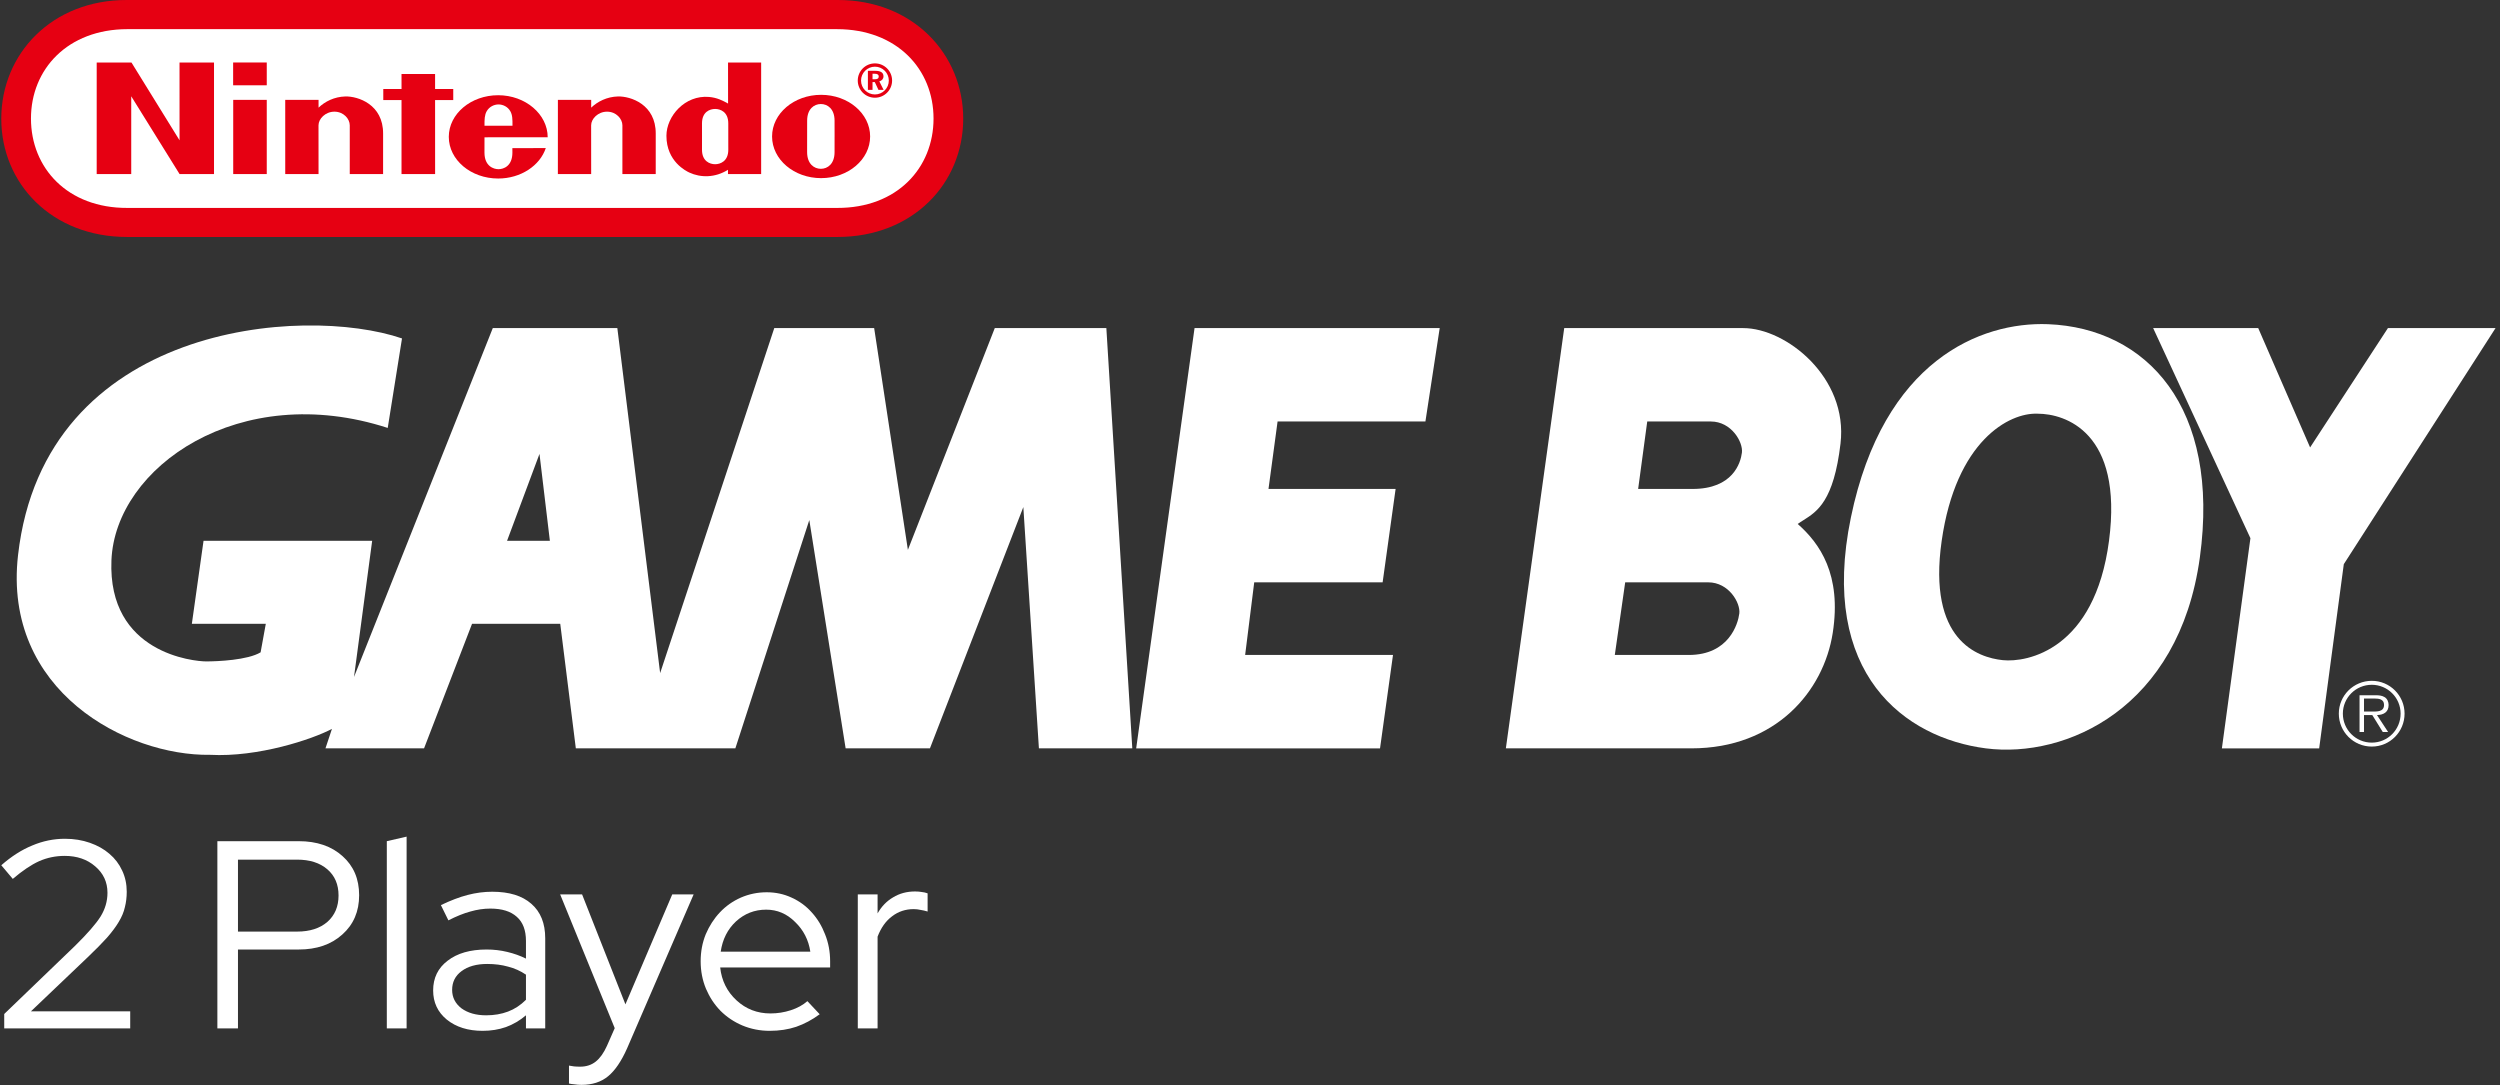 <svg width="486" height="211" viewBox="0 0 486 211" fill="none" xmlns="http://www.w3.org/2000/svg">
<rect x="0" y="0" width="486" height="211" fill="#333333" stroke="none"/>
<path d="M24.707 46.068C10.046 46.063 0.249 35.673 0.249 23.075C0.249 10.477 10.068 -0.032 24.685 7.41949e-05H162.813C177.43 -0.032 187.249 10.477 187.249 23.075C187.249 35.673 177.452 46.063 162.791 46.068H24.707Z" fill="#E60012"/>
<path d="M24.752 5.667C13.145 5.689 6.02 13.447 6.02 23.045C6.02 32.641 13.1 40.464 24.752 40.421H162.746C174.398 40.461 181.48 32.641 181.48 23.045C181.48 13.45 174.356 5.692 162.749 5.669L24.752 5.667Z" fill="white"/>
<path fill-rule="evenodd" clip-rule="evenodd" d="M166.749 15.66C166.749 13.817 168.244 12.322 170.087 12.322C171.929 12.322 173.424 13.817 173.424 15.66C173.424 17.503 171.929 18.997 170.087 18.997C168.244 18.997 166.749 17.503 166.749 15.66ZM170.087 18.362C171.577 18.362 172.786 17.152 172.786 15.662C172.786 14.17 171.577 12.963 170.087 12.963C168.597 12.963 167.387 14.172 167.387 15.662C167.387 17.152 168.597 18.362 170.087 18.362Z" fill="#E60012"/>
<path fill-rule="evenodd" clip-rule="evenodd" d="M171.748 14.833C171.748 14.125 171.224 13.768 170.169 13.768H168.719V17.465H169.62V15.95H170.06L170.767 17.465H171.768L170.941 15.814C171.445 15.687 171.748 15.32 171.748 14.833ZM170.06 15.409H169.62V14.334H170.015C170.556 14.334 170.822 14.5 170.822 14.885C170.822 15.253 170.574 15.409 170.06 15.409Z" fill="#E60012"/>
<path fill-rule="evenodd" clip-rule="evenodd" d="M99.61 29.668C99.61 28.859 99.605 28.794 99.605 28.794L106.101 28.789C104.966 32.194 101.249 34.705 96.848 34.705C91.544 34.705 87.245 31.081 87.245 26.609C87.245 22.136 91.544 18.511 96.848 18.511C102.153 18.511 106.471 22.216 106.471 26.688C106.471 26.696 94.186 26.691 94.186 26.691C94.186 26.691 94.181 28.879 94.181 29.668C94.181 32.306 95.947 32.892 96.91 32.892C97.874 32.892 99.61 32.306 99.61 29.668ZM94.618 21.617C94.204 22.337 94.176 23.182 94.186 24.446L99.627 24.448C99.637 23.184 99.62 22.34 99.205 21.617C98.696 20.729 97.761 20.307 96.912 20.301C96.912 20.301 96.912 20.301 96.913 20.301H96.91C96.911 20.301 96.911 20.301 96.912 20.301C96.063 20.307 95.127 20.729 94.618 21.617Z" fill="#E60012"/>
<path d="M120.125 18.752C122.563 18.682 127.51 20.279 127.475 25.988C127.47 27.001 127.473 33.835 127.473 33.835H120.994C120.994 33.835 120.994 25.265 120.994 24.364C120.994 23.107 119.792 21.709 118.014 21.709C116.238 21.709 114.917 23.107 114.917 24.364C114.917 24.98 114.924 33.835 114.924 33.835H108.45L108.455 19.415L114.927 19.41C114.927 19.41 114.919 20.57 114.927 20.927C116.173 19.738 117.971 18.814 120.124 18.752L120.125 18.752Z" fill="#E60012"/>
<path d="M67.125 18.752C69.564 18.682 74.511 20.279 74.476 25.988C74.471 27.001 74.473 33.835 74.473 33.835H67.994C67.994 33.835 67.994 25.265 67.994 24.364C67.994 23.107 66.792 21.709 65.014 21.709C63.239 21.709 61.917 23.107 61.917 24.364C61.917 24.98 61.925 33.835 61.925 33.835H55.451L55.448 19.415L61.927 19.41C61.927 19.41 61.92 20.57 61.927 20.927C63.174 19.738 64.969 18.814 67.125 18.752L67.125 18.752Z" fill="#E60012"/>
<path fill-rule="evenodd" clip-rule="evenodd" d="M147.968 12.153H141.531H141.531C141.531 12.153 141.531 16.795 141.536 20.132C140.493 19.546 139.393 18.983 137.846 18.846C133.145 18.434 129.554 22.591 129.554 26.398C129.554 31.416 133.425 33.274 134.014 33.547C136.207 34.57 139.023 34.573 141.519 33.006C141.519 33.14 141.521 33.84 141.521 33.84H147.968V12.153ZM141.578 23.979V26.557H141.578C141.578 26.557 141.581 28.188 141.581 29.115C141.581 31.342 140.039 31.926 139.023 31.926C137.987 31.926 136.468 31.342 136.468 29.115C136.468 28.347 136.47 26.549 136.47 26.549C136.47 26.549 136.468 24.719 136.468 23.979C136.468 21.749 137.987 21.18 139.025 21.18C140.039 21.18 141.578 21.749 141.578 23.979Z" fill="#E60012"/>
<path fill-rule="evenodd" clip-rule="evenodd" d="M150.091 26.532C150.091 22.059 154.357 18.434 159.622 18.434C164.887 18.434 169.153 22.059 169.153 26.532C169.153 31.005 164.887 34.63 159.622 34.63C154.36 34.63 150.091 31.005 150.091 26.532ZM162.239 29.569C162.239 28.695 162.242 26.515 162.242 26.515L162.244 26.522C162.238 26.052 162.239 24.895 162.239 24.009C162.239 23.806 162.24 23.616 162.24 23.453C162.24 21.163 160.876 20.222 159.575 20.222C158.276 20.222 156.91 21.163 156.91 23.453C156.91 24.327 156.905 26.46 156.905 26.46C156.905 26.46 156.903 28.695 156.903 29.569C156.903 31.869 158.266 32.817 159.575 32.817C160.881 32.817 162.239 31.869 162.239 29.569Z" fill="#E60012"/>
<path d="M45.322 16.581V12.148H51.858V16.581H45.322Z" fill="#E60012"/>
<path d="M45.337 33.84V19.417L51.858 19.42V33.84L45.337 33.84Z" fill="#E60012"/>
<path d="M78.055 33.84L78.057 19.447H74.511V17.306L78.059 17.304L78.055 14.383H84.581V17.302H88.112V19.447H84.581L84.586 33.84L78.055 33.84Z" fill="#E60012"/>
<path d="M18.797 33.84L18.799 12.153H25.557L34.904 27.277L34.899 12.153H41.604V33.84H34.909L25.512 18.717V33.84H18.797Z" fill="#E60012"/>
<path d="M418.571 63.779H438.996L449.084 86.982L464.213 63.779H485.136L455.635 109.675L450.846 145.484H431.935L437.482 104.626L418.571 63.779Z" fill="white"/>
<path d="M268.277 145.484L270.799 127.32H242.057L243.821 113.205H268.782L271.307 95.049H246.596L248.362 81.934H277.102L279.878 63.779H232.221L220.873 145.484H268.277Z" fill="white"/>
<path fill-rule="evenodd" clip-rule="evenodd" d="M108.911 121.269H91.765L82.437 145.477H63.272L64.532 141.693C60.75 143.711 50.158 147.243 40.828 146.738C24.69 146.988 0.482 134.379 3.508 107.903C8.649 62.905 58.984 59.236 78.15 65.791L75.374 83.19C46.628 73.861 22.42 90.755 21.664 108.91C20.909 127.067 37.803 128.579 40.072 128.579C42.342 128.579 48.14 128.326 50.662 126.815L51.672 121.268H37.297L39.568 105.129H72.349L68.818 131.605L95.801 63.776H120.009L128.331 130.851L150.52 63.776H169.936L176.494 106.894L193.387 63.776H215.074L220.118 145.477H201.963L198.936 98.575L180.781 145.477H164.39L157.328 101.096L142.954 145.477H111.94L108.911 121.269ZM104.876 88.237L98.572 105.13H106.895L104.876 88.237Z" fill="white"/>
<path fill-rule="evenodd" clip-rule="evenodd" d="M359.813 100.597C366.117 70.083 385.029 62.518 398.143 63.023C417.305 63.781 431.681 79.16 427.646 108.412C423.612 137.663 401.674 147.497 386.037 145.48C370.403 143.463 353.51 131.107 359.813 100.597ZM409.992 105.133C412.766 83.954 401.42 80.423 396.125 80.423C390.574 80.17 380.236 85.718 377.463 105.133C374.689 124.551 384.522 127.826 389.315 128.331C394.106 128.837 407.218 126.315 409.992 105.133Z" fill="white"/>
<path fill-rule="evenodd" clip-rule="evenodd" d="M304.085 63.782L292.738 145.482L328.797 145.481C345.188 145.481 354.518 134.388 356.285 123.038C358.049 111.691 353.763 105.638 349.475 101.858C349.837 101.595 350.22 101.353 350.617 101.103C353.259 99.437 356.482 97.406 357.797 86.224C359.309 73.364 347.207 63.782 338.883 63.782H304.085ZM318.456 95.05H329.048C336.866 95.05 338.379 90.006 338.629 87.99C338.881 85.972 336.613 81.937 332.579 81.937H320.223L318.456 95.05ZM313.918 127.325H328.293C336.107 127.325 337.873 121.275 338.123 119.256C338.377 117.239 336.107 113.206 332.073 113.206H315.937L313.918 127.325Z" fill="white"/>
<path d="M461.075 133.123C457.964 133.123 455.452 135.631 455.452 138.727C455.452 141.856 457.962 144.366 461.075 144.366C464.169 144.366 466.678 141.856 466.678 138.727C466.675 135.63 464.165 133.123 461.075 133.123V132.352C464.6 132.352 467.448 135.213 467.448 138.727C467.448 142.274 464.6 145.134 461.075 145.134C457.527 145.133 454.666 142.274 454.666 138.727C454.666 135.212 457.527 132.353 461.075 132.353V133.123V133.123Z" fill="white"/>
<path d="M459.561 135.793H461.603C462.491 135.793 463.458 135.925 463.458 137.031C463.458 138.485 461.904 138.32 460.899 138.32L459.561 138.318V139.006H461.171L463.211 142.302H464.247L462.089 139.006C463.36 138.973 464.346 138.455 464.346 137.049C464.346 136.445 464.08 135.811 463.545 135.508C463.01 135.191 462.406 135.158 461.803 135.158H458.695V142.3H459.562V135.793H459.561Z" fill="white"/>
<path d="M0.821 199.925V197.117L14.601 183.857C16.993 181.5 18.64 179.611 19.541 178.189C20.442 176.733 20.893 175.191 20.893 173.561C20.893 171.481 20.096 169.765 18.501 168.413C16.941 167.061 14.965 166.385 12.573 166.385C10.805 166.385 9.141 166.732 7.581 167.425C6.056 168.119 4.357 169.263 2.485 170.857L0.249 168.205C2.225 166.472 4.236 165.189 6.281 164.357C8.326 163.491 10.441 163.057 12.625 163.057C14.358 163.057 15.97 163.317 17.461 163.837C18.952 164.357 20.217 165.068 21.257 165.969C22.332 166.871 23.164 167.963 23.753 169.245C24.343 170.493 24.637 171.863 24.637 173.353C24.637 174.428 24.516 175.433 24.273 176.369C24.065 177.305 23.666 178.259 23.077 179.229C22.523 180.165 21.76 181.188 20.789 182.297C19.819 183.372 18.588 184.62 17.097 186.041L6.021 196.597H25.313V199.925H0.821Z" fill="white"/>
<path d="M42.257 199.925V163.525H58.065C61.601 163.525 64.443 164.496 66.593 166.437C68.742 168.344 69.817 170.875 69.817 174.029C69.817 177.184 68.725 179.732 66.541 181.673C64.391 183.615 61.566 184.585 58.065 184.585H46.261V199.925H42.257ZM57.753 167.113H46.261V181.101H57.753C60.214 181.101 62.173 180.477 63.629 179.229C65.085 177.947 65.813 176.231 65.813 174.081C65.813 171.932 65.085 170.233 63.629 168.985C62.173 167.737 60.214 167.113 57.753 167.113Z" fill="white"/>
<path d="M79.045 162.641V199.925H75.197V163.525L79.045 162.641Z" fill="white"/>
<path d="M93.823 200.393C90.98 200.393 88.657 199.665 86.855 198.209C85.087 196.753 84.203 194.864 84.203 192.541C84.203 190.115 85.139 188.191 87.011 186.769C88.883 185.313 91.413 184.585 94.603 184.585C95.989 184.585 97.324 184.741 98.607 185.053C99.924 185.365 101.137 185.799 102.247 186.353V182.921C102.247 180.841 101.657 179.281 100.479 178.241C99.3 177.167 97.584 176.629 95.331 176.629C94.048 176.629 92.748 176.82 91.431 177.201C90.148 177.548 88.727 178.12 87.167 178.917L85.711 175.953C87.583 175.052 89.316 174.393 90.911 173.977C92.505 173.561 94.1 173.353 95.695 173.353C98.988 173.353 101.519 174.133 103.287 175.693C105.089 177.253 105.991 179.489 105.991 182.401V199.925H102.247V197.377C101.068 198.383 99.768 199.145 98.347 199.665C96.96 200.151 95.452 200.393 93.823 200.393ZM87.895 192.437C87.895 193.893 88.501 195.089 89.715 196.025C90.963 196.927 92.557 197.377 94.499 197.377C96.059 197.377 97.48 197.135 98.763 196.649C100.045 196.164 101.207 195.401 102.247 194.361V189.473C101.172 188.745 100.011 188.225 98.763 187.913C97.549 187.567 96.197 187.393 94.707 187.393C92.627 187.393 90.963 187.861 89.715 188.797C88.501 189.699 87.895 190.912 87.895 192.437Z" fill="white"/>
<path d="M117.995 203.305L119.503 199.873L108.895 173.873H113.159L121.583 195.245L130.683 173.873H134.843L121.895 203.825C120.786 206.321 119.555 208.124 118.203 209.233C116.851 210.343 115.135 210.897 113.055 210.897C112.57 210.897 112.102 210.863 111.651 210.793C111.235 210.759 110.889 210.707 110.611 210.637V207.153C110.958 207.223 111.287 207.275 111.599 207.309C111.946 207.344 112.345 207.361 112.795 207.361C113.974 207.361 114.979 207.032 115.811 206.373C116.643 205.715 117.371 204.692 117.995 203.305Z" fill="white"/>
<path d="M159.348 197.169C157.892 198.244 156.366 199.059 154.772 199.613C153.212 200.133 151.496 200.393 149.624 200.393C147.752 200.393 145.984 200.047 144.32 199.353C142.69 198.66 141.269 197.707 140.056 196.493C138.877 195.28 137.941 193.859 137.248 192.229C136.554 190.565 136.208 188.78 136.208 186.873C136.208 185.001 136.537 183.251 137.196 181.621C137.889 179.992 138.808 178.571 139.952 177.357C141.096 176.144 142.448 175.191 144.008 174.497C145.602 173.804 147.284 173.457 149.052 173.457C150.785 173.457 152.397 173.804 153.888 174.497C155.413 175.191 156.713 176.144 157.788 177.357C158.897 178.571 159.764 179.992 160.388 181.621C161.046 183.251 161.376 185.001 161.376 186.873V188.069H140.004C140.281 190.635 141.338 192.767 143.176 194.465C145.013 196.164 147.214 197.013 149.78 197.013C151.132 197.013 152.449 196.805 153.732 196.389C155.014 195.973 156.089 195.384 156.956 194.621L159.348 197.169ZM148.948 176.837C146.694 176.837 144.736 177.6 143.072 179.125C141.442 180.651 140.454 182.609 140.108 185.001H157.528C157.181 182.713 156.193 180.789 154.564 179.229C152.969 177.635 151.097 176.837 148.948 176.837Z" fill="white"/>
<path d="M166.755 199.925V173.873H170.603V177.565C171.366 176.213 172.371 175.173 173.619 174.445C174.867 173.683 176.289 173.301 177.883 173.301C178.369 173.301 178.802 173.336 179.183 173.405C179.565 173.44 179.946 173.527 180.327 173.665V177.201C179.877 177.063 179.426 176.959 178.975 176.889C178.525 176.785 178.074 176.733 177.623 176.733C176.029 176.733 174.625 177.201 173.411 178.137C172.198 179.039 171.262 180.356 170.603 182.089V199.925H166.755Z" fill="white"/>
</svg>
